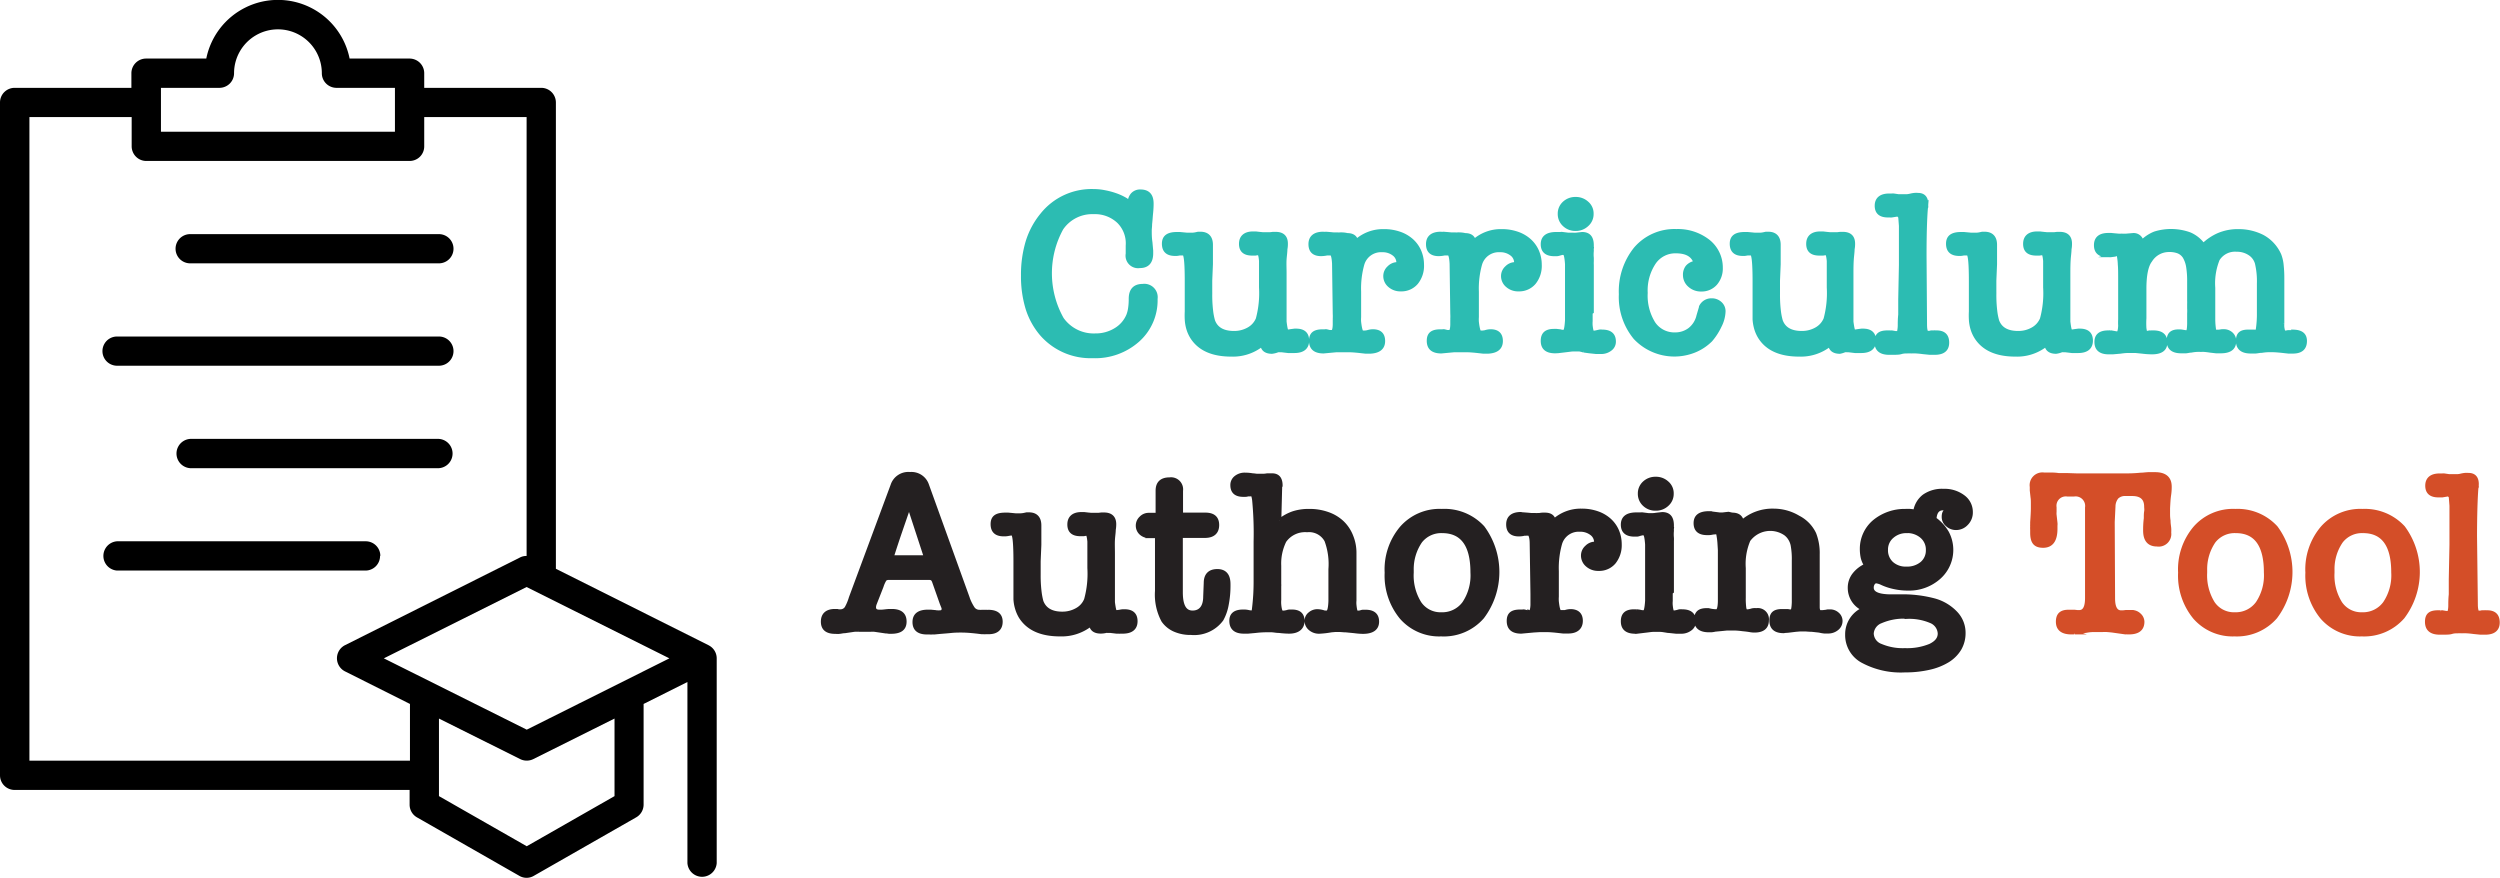 <svg xmlns="http://www.w3.org/2000/svg" viewBox="0 0 364.55 128"><path d="M103.35 94.1L81.06 82.94v-68a2.15 2.15 0 00-.63-1.51 2.13 2.13 0 00-1.51-.62H61.86v-2.13a2.13 2.13 0 00-.62-1.51 2.15 2.15 0 00-1.51-.63h-8.75a10.66 10.66 0 00-20.9 0h-8.79a2.14 2.14 0 00-2.13 2.14v2.13H2.14A2.13 2.13 0 000 14.94v98.12a2.13 2.13 0 002.14 2.13h57.59v2.14a2.13 2.13 0 001.06 1.85l14.93 8.53a2.09 2.09 0 002.13 0l14.93-8.53a2.14 2.14 0 001.07-1.85v-14.68l6.39-3.2v26.41a2.14 2.14 0 004.27 0V96a2.13 2.13 0 00-1.17-1.9zM23.47 12.81H32a2.15 2.15 0 001.51-.63 2.12 2.12 0 00.62-1.5 6.4 6.4 0 1112.8 0 2.12 2.12 0 00.62 1.5 2.15 2.15 0 001.51.63h8.53v6.4H23.47zM4.29 110.92V17.07H19.2v4.27a2.15 2.15 0 00.63 1.51 2.1 2.1 0 001.5.62h38.4a2.12 2.12 0 002.13-2.13v-4.27h14.93v64a2 2 0 00-1 .24l-25.5 12.78a2.14 2.14 0 000 3.8l9.49 4.76v8.27zm85.32 5.17l-12.8 7.31-12.8-7.31v-11.31l11.84 5.91a2.16 2.16 0 001.92 0l11.84-5.91zm-12.8-9.69L55.97 96l20.82-10.4L97.61 96z"/><path d="M27.73 38.4H64a2.13 2.13 0 000-4.26H27.73a2.13 2.13 0 000 4.26zM64 64H27.73a2.14 2.14 0 000 4.27H64A2.14 2.14 0 0064 64zM17.07 53.33H64a2.13 2.13 0 100-4.26H17.07a2.13 2.13 0 100 4.26zM55.46 81.06a2.13 2.13 0 00-2.13-2.13H17.07a2.14 2.14 0 000 4.27h36.22a2.13 2.13 0 002.13-2.14z"/><path d="M159.51 27.82a7.88 7.88 0 011.61.17 10.62 10.62 0 011.62.44 7.83 7.83 0 011.29.59 1.45 1.45 0 01.65.63 1.89 1.89 0 01.42-1.27 1.51 1.51 0 011.21-.5c1.11 0 1.66.6 1.66 1.81 0 .2 0 .74-.1 1.63h0q-.06.83-.12 1.38c0 .38-.05.66-.05.87 0 .54 0 1.13.1 1.76l.11 1.23v.37c0 1.27-.57 1.91-1.7 1.91A1.58 1.58 0 01164.4 37v-.61-.58a4.44 4.44 0 00-1.31-3.5 5 5 0 00-3.62-1.33 5.37 5.37 0 00-4.66 2.35 13.57 13.57 0 00.07 13.17 5.63 5.63 0 004.83 2.37 5.5 5.5 0 002.95-.8 4.42 4.42 0 001.84-2.13 4.48 4.48 0 00.25-1 8.92 8.92 0 00.09-1.36c0-1.29.6-1.93 1.8-1.93a1.7 1.7 0 011.91 1.93 7.8 7.8 0 01-2.62 6.06 9.38 9.38 0 01-6.6 2.34 9.49 9.49 0 01-7.48-3.26 10.68 10.68 0 01-2.06-3.76 16.1 16.1 0 01-.66-4.78 16.76 16.76 0 01.68-4.94 11.58 11.58 0 012.11-3.93 9.27 9.27 0 017.59-3.49zM185.48 51.34c-.86 0-1.35-.35-1.46-1.05a6.83 6.83 0 01-4.49 1.46q-4.11 0-5.74-2.58a5.11 5.11 0 01-.55-1.23 5.78 5.78 0 01-.23-1.36 11.37 11.37 0 010-1.15V41c0-2.65-.13-4-.41-4h-.51c-.11 0-.27.05-.49.07h-.25c-1.12 0-1.67-.51-1.67-1.53s.65-1.46 1.94-1.46h.42l.53.05.53.05h.8a3.35 3.35 0 00.54-.08l.27-.06h.34c1 0 1.57.55 1.57 1.66v2.83l-.1 2.38v2a19.17 19.17 0 00.12 2.34 9.1 9.1 0 00.29 1.53c.43 1.16 1.44 1.73 3 1.73a4.19 4.19 0 002.13-.54 3 3 0 001.31-1.46 14.53 14.53 0 00.47-4.59v-3.88c-.06-.72-.17-1.08-.3-1.08a3.32 3.32 0 00-.48.06h-.47c-1.12 0-1.67-.48-1.67-1.46s.6-1.56 1.8-1.56h.41l.51.06.51.05h1.05l.43-.05h.39c1 0 1.53.49 1.53 1.46a3.92 3.92 0 01-.07.82h0c0 .4-.08.9-.12 1.49s0 1.27 0 2v7.07c.11.93.22 1.39.34 1.39h.23l.38-.06.46-.06h.22c1.11 0 1.66.5 1.66 1.5s-.63 1.56-1.9 1.56h-.32a2 2 0 01-.36 0H187.83l-.92-.11h-.2a2.05 2.05 0 00-.37 0h0a3.23 3.23 0 01-.86.22zM196.46 34.24c.75 0 1.2.3 1.33.88a5.86 5.86 0 014-1.46 6.82 6.82 0 012.28.36 5.19 5.19 0 011.76 1 4.53 4.53 0 011.16 1.58 5 5 0 01.41 2 3.93 3.93 0 01-.85 2.64 2.87 2.87 0 01-2.28 1 2.39 2.39 0 01-1.65-.58 1.82 1.82 0 01-.66-1.43 1.67 1.67 0 01.56-1.22 1.78 1.78 0 011.27-.54s0 0 0 0h.08v-.17a1.54 1.54 0 00-.66-1.26 2.62 2.62 0 00-1.65-.51 2.79 2.79 0 00-2.86 2 13.09 13.09 0 00-.47 4v3.71a4.75 4.75 0 000 .71c.12 1 .26 1.5.44 1.5h.38l.34-.05a2.69 2.69 0 01.78-.14q1.56 0 1.56 1.47t-1.86 1.59h-.77l-.9-.1c-.66-.07-1.12-.1-1.39-.1h-1.98l-1.83.17c-1.25 0-1.87-.53-1.87-1.59s.59-1.43 1.76-1.43h.29a.66.66 0 01.29 0l.41.1h.27a.13.13 0 00.1 0h0c.2 0 .32-.34.34-1v-.82a7.32 7.32 0 000-.81l-.1-7.31c-.05-.84-.16-1.32-.35-1.43h-.71.07a4 4 0 01-.85.1c-1.07 0-1.6-.5-1.6-1.5s.64-1.56 1.9-1.56a1.7 1.7 0 00.41 0l.61.05.53.05H195.08a1.11 1.11 0 00.29 0h.12a.3.3 0 01.15 0 3.35 3.35 0 01.82.1zM213.63 34.24c.75 0 1.2.3 1.33.88a5.86 5.86 0 014-1.46 6.82 6.82 0 012.28.36 5.19 5.19 0 011.76 1 4.53 4.53 0 011.16 1.58 5 5 0 01.41 2 3.93 3.93 0 01-.85 2.64 2.87 2.87 0 01-2.28 1 2.39 2.39 0 01-1.65-.58 1.82 1.82 0 01-.66-1.43 1.67 1.67 0 01.56-1.22 1.78 1.78 0 011.27-.54c.05 0 0 0 0 0h.08v-.17a1.54 1.54 0 00-.66-1.26 2.62 2.62 0 00-1.65-.51 2.79 2.79 0 00-2.86 2 13.09 13.09 0 00-.47 4v3.71a4.75 4.75 0 000 .71c.12 1 .26 1.5.44 1.5h.38l.34-.05a2.69 2.69 0 01.78-.14q1.56 0 1.56 1.47t-1.86 1.59h-.77l-.9-.1c-.66-.07-1.12-.1-1.39-.1H212l-1.83.17c-1.25 0-1.87-.53-1.87-1.59s.59-1.43 1.76-1.43h.29a.66.66 0 01.29 0l.41.1h.24a.13.13 0 00.1 0h0c.2 0 .32-.34.34-1v-.82a7.32 7.32 0 000-.81l-.1-7.31c-.05-.84-.16-1.32-.35-1.43h-.71.07a4 4 0 01-.85.1c-1.07 0-1.6-.5-1.6-1.5s.64-1.56 1.9-1.56a1.7 1.7 0 00.41 0l.61.05.53.05H212.22a1.11 1.11 0 00.29 0h.12a.3.3 0 01.15 0 3.35 3.35 0 01.85.1zM231.99 45.6v1.24a4.05 4.05 0 000 .63q.11 1 .3 1h.17a5 5 0 00.51-.1h0l.26-.06a1.41 1.41 0 01.39 0c1.18 0 1.76.5 1.76 1.5a1.35 1.35 0 01-.56 1.12 2.16 2.16 0 01-1.41.44h-.68l-.95-.1-.88-.12a3.91 3.91 0 00-.61-.15h-.83c-.3 0-.63.06-1 .1l-1 .12a5.05 5.05 0 01-.7.05c-1.23 0-1.84-.52-1.84-1.56s.56-1.5 1.67-1.5h.39l.53.06a1.28 1.28 0 00.37.07h.2c.19 0 .31-.54.38-1.63v-8.19c-.07-1.07-.21-1.6-.41-1.6h-.24l-.41.11a1.41 1.41 0 01-.39.08h-.35q-1.74 0-1.74-1.5c0-1 .66-1.53 2-1.53h.62a.94.94 0 01.34 0l.8.1h.71a2.68 2.68 0 00.42 0l.89-.1c1 0 1.46.57 1.46 1.7v.48a1 1 0 000 .22v.12a5 5 0 000 1v.49a4.61 4.61 0 000 .53v6.87zm-2.24-12.17a2.35 2.35 0 01-1.67-.65 2.12 2.12 0 01-.68-1.6 2.08 2.08 0 01.68-1.58 2.38 2.38 0 011.67-.63 2.4 2.4 0 011.68.63 2 2 0 01.7 1.58 2.07 2.07 0 01-.7 1.6 2.37 2.37 0 01-1.68.65zM245.66 40.12a1.87 1.87 0 01.36-1.2 1.89 1.89 0 011.17-.63c-.34-1.07-1.28-1.6-2.82-1.6a3.72 3.72 0 00-3.16 1.63 7.25 7.25 0 00-1.19 4.39 7.59 7.59 0 001.12 4.42 3.62 3.62 0 003.13 1.59 3.44 3.44 0 002.11-.69 3.52 3.52 0 001.25-2l.41-1.39a1.71 1.71 0 011.53-.89 1.81 1.81 0 011.29.48 1.54 1.54 0 01.51 1.22 5 5 0 01-.57 2.09 9 9 0 01-1.33 2.06 7.21 7.21 0 01-2.35 1.56 7.87 7.87 0 01-8.7-1.9 9.35 9.35 0 01-2.11-6.36 9.91 9.91 0 012.18-6.66 7.5 7.5 0 015.95-2.59 7.22 7.22 0 014.66 1.5 4.91 4.91 0 011.87 3.91 3.37 3.37 0 01-.8 2.3 2.71 2.71 0 01-2.09.9 2.47 2.47 0 01-1.72-.63 2 2 0 01-.7-1.51zM268.29 51.34c-.86 0-1.35-.35-1.46-1.05a6.83 6.83 0 01-4.49 1.46c-2.74 0-4.66-.86-5.74-2.58a5.11 5.11 0 01-.55-1.23 6.36 6.36 0 01-.24-1.36V41c0-2.65-.14-4-.41-4h-.51c-.11 0-.28.05-.49.07h-.26c-1.11 0-1.66-.51-1.66-1.53s.64-1.46 1.94-1.46h.42l.53.05.53.05h.79a3.31 3.31 0 00.55-.08l.27-.06h.34c1 0 1.56.55 1.56 1.66v2.83l-.1 2.38v2a19.17 19.17 0 00.12 2.34 9.1 9.1 0 00.29 1.53c.43 1.16 1.44 1.73 3 1.73a4.19 4.19 0 002.13-.54 3 3 0 001.31-1.46 14.53 14.53 0 00.47-4.59v-3.88q-.11-1.08-.3-1.08a3.32 3.32 0 00-.48.06h-.56c-1.11 0-1.66-.48-1.66-1.46s.6-1.56 1.8-1.56h.41l.51.06.51.05h1.05l.43-.05h.39c1 0 1.53.49 1.53 1.46a3.92 3.92 0 01-.07.82h0c0 .4-.08.9-.12 1.49s-.05 1.27-.05 2v7.07c.12.93.23 1.39.34 1.39h.24l.38-.06.46-.06h.22c1.11 0 1.66.5 1.66 1.5s-.63 1.56-1.9 1.56h-.32a2 2 0 01-.36 0H270.5l-.92-.11h-.2a2.25 2.25 0 00-.38 0h0a3.29 3.29 0 01-.71.22zM280.75 47.3c0 .79.12 1.19.31 1.19a.45.45 0 00.17 0h.15l.22-.06H282.01a.34.34 0 01.19 0h.18c1.07 0 1.6.51 1.6 1.53s-.62 1.53-1.87 1.53h-.7l-1-.1c-.36-.05-.69-.08-1-.1a6.54 6.54 0 00-.7 0 5.25 5.25 0 00-.61 0c-.25 0-.54 0-.88.1s-.61.08-.89.1H275.48c-1.27 0-1.9-.54-1.9-1.63s.56-1.43 1.67-1.43h.34a.84.84 0 00.27 0l.58.1h.23c.09 0 .16 0 .21-.17a4.75 4.75 0 00.1-.85c0-.4 0-1 .07-1.63v-1.14-1.1l.1-5v-1.29-1.57-2.85l-.1-1.3a2.61 2.61 0 00-.17-.2.29.29 0 00-.21-.1l-.81.13a1.17 1.17 0 01-.29 0h-.28c-1.11 0-1.67-.49-1.67-1.46s.62-1.53 1.84-1.53h.39a1.17 1.17 0 01.32 0l.68.1h1.21a3.46 3.46 0 00.53-.09 4.44 4.44 0 01.56-.1 3 3 0 01.53 0c.83 0 1.25.47 1.25 1.4a2 2 0 000 .3.37.37 0 01-.05.24c-.14 1.68-.2 4-.2 7zM299.82 51.34c-.86 0-1.34-.35-1.46-1.05a6.83 6.83 0 01-4.49 1.46q-4.11 0-5.74-2.58a5.11 5.11 0 01-.55-1.23 5.78 5.78 0 01-.23-1.36 11.37 11.37 0 010-1.15V41c0-2.65-.13-4-.41-4h-.51c-.11 0-.27.05-.49.07h-.25c-1.11 0-1.67-.51-1.67-1.53s.65-1.46 1.94-1.46h.42l.53.05.53.05h.8a3.35 3.35 0 00.54-.08l.27-.06h.34c1 0 1.57.55 1.57 1.66v2.83l-.1 2.38v2a19.17 19.17 0 00.12 2.34 9.1 9.1 0 00.29 1.53c.43 1.16 1.44 1.73 3 1.73a4.16 4.16 0 002.13-.54 3 3 0 001.31-1.46 14.23 14.23 0 00.47-4.59v-3.88c-.06-.72-.17-1.08-.3-1.08a3.32 3.32 0 00-.48.06h-.47c-1.12 0-1.67-.48-1.67-1.46s.6-1.56 1.8-1.56h.41l.51.06.51.05h1.05l.43-.05h.39c1 0 1.53.49 1.53 1.46a3.92 3.92 0 01-.07.82h0c0 .4-.08.9-.12 1.49s-.05 1.27-.05 2v7.07c.11.93.22 1.39.34 1.39h.23l.38-.06.46-.06h.22c1.11 0 1.66.5 1.66 1.5s-.63 1.56-1.9 1.56h-.32a2 2 0 01-.36 0H302.12l-.92-.11h-.2a2.05 2.05 0 00-.37 0h0a3.23 3.23 0 01-.81.22zM310.98 34.24a1.22 1.22 0 011.36 1 5.52 5.52 0 011.88-1.24 8 8 0 015.09.12 4.78 4.78 0 011.98 1.58 7.58 7.58 0 012.23-1.49 7.17 7.17 0 012.87-.55 7.72 7.72 0 013.54.82 5.65 5.65 0 012.48 2.69 5.52 5.52 0 01.34 1.46 17.6 17.6 0 01.1 2v6.54a3.39 3.39 0 000 .54c.07.5.16.75.28.75a2.58 2.58 0 00.51-.07h.59c.24 0 .33 0 .29-.07 1.09.05 1.63.51 1.63 1.4q0 1.59-1.8 1.59h-.66l-.9-.1c-.66-.07-1.14-.1-1.43-.1h-.65a7.3 7.3 0 00-.88.09c-.32 0-.63.08-.92.1h-.71c-1.27 0-1.91-.53-1.91-1.59s.52-1.4 1.57-1.4h.78a1.77 1.77 0 00.37 0c.09 0 .15-.07.17-.2a15.52 15.52 0 00.17-2.62v-1-3.11a11.45 11.45 0 00-.29-3 2.44 2.44 0 00-1.07-1.41 3.32 3.32 0 00-1.84-.51 2.91 2.91 0 00-2.72 1.36 9.28 9.28 0 00-.65 4.15V46.61a10.36 10.36 0 00.1 1.34c0 .25.12.37.24.37h.47l.43-.07h.22a1.64 1.64 0 011.14.42 1.43 1.43 0 01.46 1.07q0 1.53-2 1.53h-.7l-.87-.1c-.31-.05-.58-.08-.8-.1a3.76 3.76 0 00-.52 0 5.92 5.92 0 00-.67 0 6.31 6.31 0 00-.76.1c-.25 0-.5.08-.75.1h-.71c-1.25 0-1.87-.52-1.87-1.56s.51-1.43 1.53-1.43a3.16 3.16 0 01.68.07l.34.05h.2c.14 0 .22-.4.24-1.19v-.75-.75a6.06 6.06 0 000-.73v-.7a3.91 3.91 0 000-.41v-2.82a13 13 0 00-.15-2.16 4.16 4.16 0 00-.49-1.41 1.92 1.92 0 00-.89-.76 3.55 3.55 0 00-1.36-.22 3.14 3.14 0 00-2.7 1.5c-.56.72-.85 2.09-.85 4.11v4.29a12 12 0 000 1.46c.07.45.12.68.17.68l.54-.11a.61.61 0 00.24 0h.31q1.8 0 1.8 1.5c0 1-.67 1.49-2 1.49a12 12 0 01-1.43-.1l-1-.1h-.82c-.25 0-.69 0-1.32.1l-1.14.1h-.6q-1.83 0-1.83-1.56c0-.95.58-1.43 1.76-1.43h.24a.51.51 0 00.21 0l.95.17c.18-.11.28-.48.3-1.12a9 9 0 010-.91v-5.85c0-.89 0-1.6-.05-2.14a8.24 8.24 0 00-.12-1.16c0-.23-.1-.34-.24-.34l-.34.1-.54.07a.17.17 0 00-.09 0h.06a.61.61 0 01-.24 0h-.24c-1.16 0-1.73-.5-1.73-1.5s.61-1.53 1.83-1.53h.44l.51.05.58.05h.51a.75.75 0 00.24 0h.34z" fill="#2cbcb2" stroke="#2cbcb2" stroke-miterlimit="10" stroke-width=".5"/><path d="M136.17 84.83a1 1 0 00-.26-.42.89.89 0 00-.49-.09h-5.81a.73.73 0 00-.57.19 4.54 4.54 0 00-.45 1l-1 2.55a1.58 1.58 0 00-.1.48c0 .41.24.61.72.61a2.77 2.77 0 00.37 0 4.87 4.87 0 00.51-.05l.51-.05h.44c1.27 0 1.91.53 1.91 1.59s-.68 1.53-2 1.53h-.31l-.34-.05h-.14l-1.63-.24a3.87 3.87 0 00-.61 0h-1.72a4.18 4.18 0 00-.63 0l-1.36.2c-.29 0-.56.08-.8.1a4.8 4.8 0 01-.62 0c-1.23 0-1.84-.51-1.84-1.53s.6-1.6 1.8-1.6h.26a.57.57 0 01.25.05h.31a1 1 0 00.85-.47 7.14 7.14 0 00.61-1.47l6.09-16.42a2.46 2.46 0 012.58-1.66 2.43 2.43 0 012.52 1.66l5.84 16.19a7.07 7.07 0 00.84 1.78 1.11 1.11 0 00.93.46 1.35 1.35 0 00.34 0H143.85a.88.88 0 00.24 0c1.25 0 1.87.5 1.87 1.49s-.6 1.57-1.8 1.57h-.39a2.21 2.21 0 01-.39 0H143.14c-.68-.09-1.27-.15-1.77-.19s-.91-.05-1.22-.05-.91 0-1.55.07-1.42.11-2.33.21h-.31a2.77 2.77 0 01-.42 0h-.36c-1.25 0-1.87-.52-1.87-1.56s.67-1.56 2-1.56h.41l.51.05a3.56 3.56 0 00.47.05 2.53 2.53 0 00.34 0c.34 0 .51-.15.51-.44a.7.7 0 000-.14c0-.06-.06-.16-.1-.27l-.16-.4h0zm-6.12-3.46s0-.06-.07-.11h.1a.18.18 0 00-.03.11zm0 .13a.5.5 0 010-.12s0 0 0 0a.09.09 0 000 .07zm0 0s0 0 0 0zm2.51-7.62c-.43 1.22-.85 2.45-1.27 3.67s-.82 2.45-1.21 3.67h4.86v-.06zm2.45 7.51a.09.09 0 010-.06.21.21 0 000-.11h.21c-.16.09-.21.15-.21.21zM160.51 92.14c-.86 0-1.35-.35-1.46-1.05a6.85 6.85 0 01-4.49 1.46q-4.11 0-5.75-2.58a5.32 5.32 0 01-.54-1.23 5.8 5.8 0 01-.24-1.36V81.84c0-2.65-.14-4-.41-4h-.2l-.31.05a3.33 3.33 0 01-.49.07h-.26c-1.11 0-1.66-.51-1.66-1.53s.59-1.43 1.9-1.43h.43l.53.05.52.05h.8a3.47 3.47 0 00.55-.08l.27-.06h.34c1 0 1.56.55 1.56 1.66v2.83l-.1 2.38v2a19.06 19.06 0 00.12 2.34 10.43 10.43 0 00.28 1.53c.44 1.16 1.44 1.74 3 1.74a4.22 4.22 0 002.13-.55 2.91 2.91 0 001.3-1.46 14.14 14.14 0 00.48-4.59v-3.88c-.07-.72-.17-1.09-.31-1.09a3.77 3.77 0 00-.47.07h-.48c-1.11 0-1.66-.48-1.66-1.46s.6-1.56 1.8-1.56h.41l.51.06.51.05h1.05l.43-.05h.39c1 0 1.53.49 1.53 1.46a4.73 4.73 0 01-.07.82h0c0 .4-.09.9-.12 1.49s0 1.27 0 2v7.07c.12.93.23 1.39.34 1.39h.24l.38-.05a3.07 3.07 0 01.45-.07h.22c1.12 0 1.67.5 1.67 1.5s-.63 1.56-1.9 1.56h-.33a2 2 0 01-.35 0H162.81l-.92-.11h-.2a2.25 2.25 0 00-.38 0h0a3.29 3.29 0 01-.8.1zM175.78 85c0-1.18.62-1.77 1.73-1.77s1.67.65 1.67 1.94a14.55 14.55 0 01-.28 3.11 6.92 6.92 0 01-.74 2.06 5 5 0 01-4.46 2 5.8 5.8 0 01-2.46-.48 4 4 0 01-1.65-1.36 8 8 0 01-.92-4.32v-7.72c0-.16 0-.24-.07-.24h-1a1.77 1.77 0 01-1.24-.45 1.5 1.5 0 01-.49-1.14 1.53 1.53 0 01.49-1.11 1.56 1.56 0 011.14-.49h1.26v-3.47c0-1.13.6-1.7 1.8-1.7a1.51 1.51 0 011.7 1.7V75h3.51c1.17 0 1.76.52 1.76 1.56s-.61 1.63-1.83 1.63h-3.57a.27.27 0 01.1.24v7.92c0 2 .56 2.93 1.67 2.93s1.8-.76 1.8-2.28zM186.72 70.83l-.13 5.06a6.63 6.63 0 012-1.1 7.34 7.34 0 012.3-.33 7.93 7.93 0 012.75.45 5.91 5.91 0 012.09 1.25 5.57 5.57 0 011.34 2 6.45 6.45 0 01.48 2.53v6.9a3.1 3.1 0 000 .62c.07.72.17 1.08.31 1.08h.24a1.28 1.28 0 00.34-.06 1 1 0 01.34-.07h.34c1.15 0 1.73.5 1.73 1.49s-.7 1.53-2.11 1.53a10.28 10.28 0 01-1.25-.1l-1.23-.12c-.36 0-.67-.05-.92-.05h-.66l-.56.05a12.89 12.89 0 01-1.73.2 2 2 0 01-1.36-.47 1.51 1.51 0 01-.55-1.19 1.31 1.31 0 01.5-1 1.71 1.71 0 011.17-.42 3.55 3.55 0 011 .2h.37c.25 0 .4-.55.44-1.63v-.58-1-.67V83a9.87 9.87 0 00-.58-4.18 2.83 2.83 0 00-2.78-1.46 3.64 3.64 0 00-3.27 1.53 7.43 7.43 0 00-.75 3.6V85.13a2.38 2.38 0 010 .39v1.95a4.45 4.45 0 000 .67c.07.77.2 1.15.41 1.15h.24l.4-.07a1.57 1.57 0 01.4-.09h.35c1.07 0 1.6.47 1.6 1.42s-.66 1.6-2 1.6a13.17 13.17 0 01-1.43-.1c-.39 0-.75-.08-1.09-.1h-.92a14.13 14.13 0 00-1.46.1l-1.1.1h-.6c-1.24 0-1.87-.54-1.87-1.63 0-.93.59-1.39 1.77-1.39a3 3 0 01.75.07h0a2.23 2.23 0 00.45.06h.23s.08-.19.11-.57a31.35 31.35 0 00.23-3.95v-2.89-2.89a50.64 50.64 0 00-.21-6c-.06-.54-.17-.83-.3-.88a.49.49 0 01-.22.05h-.33a1.23 1.23 0 01-.44.07h-.26c-1.09 0-1.63-.49-1.63-1.46a1.4 1.4 0 01.54-1.13 2.07 2.07 0 011.33-.44c.16 0 .54 0 1.15.1h0c.2 0 .41.05.61.06h1a3.86 3.86 0 00.49-.06h.71q1.29 0 1.29 1.53zM210.15 92.55a7.34 7.34 0 01-5.81-2.48 9.6 9.6 0 01-2.18-6.56 9.4 9.4 0 012.18-6.53 7.4 7.4 0 015.91-2.52 7.61 7.61 0 016 2.45 10.94 10.94 0 01-.07 13.09 7.49 7.49 0 01-6.03 2.55zm.17-15.06a3.82 3.82 0 00-3.18 1.46 7.16 7.16 0 00-1.24 4.18v.38a7.59 7.59 0 001.12 4.42 3.65 3.65 0 003.16 1.6 3.91 3.91 0 003.29-1.59 7.25 7.25 0 001.2-4.47q0-5.98-4.38-5.98zM225.29 75c.75 0 1.19.3 1.33.89a5.82 5.82 0 014-1.47 6.82 6.82 0 012.28.36 5.19 5.19 0 011.76 1 4.53 4.53 0 011.16 1.58 5 5 0 01.41 2 4 4 0 01-.85 2.64 2.84 2.84 0 01-2.28 1 2.39 2.39 0 01-1.65-.58 1.82 1.82 0 01-.66-1.43 1.64 1.64 0 01.56-1.22 1.78 1.78 0 011.27-.54c.05 0 0 0 0 0h.08v-.17a1.54 1.54 0 00-.66-1.26 2.62 2.62 0 00-1.65-.51 2.78 2.78 0 00-2.86 2 13.09 13.09 0 00-.47 4V87a4.75 4.75 0 000 .71c.11 1 .26 1.5.44 1.5h.72a2.69 2.69 0 01.78-.14c1 0 1.56.49 1.56 1.46s-.62 1.6-1.87 1.6h-.76l-.9-.1c-.66-.07-1.12-.1-1.4-.1h-1.12l-.85.05-1.83.17c-1.25 0-1.87-.53-1.87-1.6s.58-1.42 1.76-1.42h.29a.66.66 0 01.29 0l.41.1h.27a.12.12 0 00.1 0h0c.2 0 .31-.34.34-1v-.82-.82l-.11-7.3c0-.84-.16-1.32-.34-1.43h-.34a2.08 2.08 0 01-.37 0h.07a3.41 3.41 0 01-.85.11c-1.07 0-1.6-.5-1.6-1.5s.63-1.56 1.9-1.56a1.61 1.61 0 00.41.05l.61.05.53.05H223.91a1.17 1.17 0 00.29 0h.27a3.29 3.29 0 01.82-.06zM243.67 86.4v1.24a3.08 3.08 0 000 .63q.1 1 .3 1h.17a5 5 0 00.51-.1h0a1.26 1.26 0 01.25-.07 2.15 2.15 0 01.4 0c1.17 0 1.76.5 1.76 1.5a1.35 1.35 0 01-.56 1.12 2.16 2.16 0 01-1.41.44h-.68l-.95-.1-.88-.12a3.91 3.91 0 00-.62-.05h-.83c-.31 0-.63.06-1 .1l-1 .12a4.83 4.83 0 01-.69.05c-1.23 0-1.84-.52-1.84-1.56s.56-1.5 1.67-1.5h.39a5 5 0 01.53.07 1.55 1.55 0 00.37.06h.2c.18 0 .31-.54.38-1.63v-8.19c-.07-1.07-.21-1.6-.41-1.6h-.24l-.41.1a1.12 1.12 0 01-.39.09h-.35q-1.74 0-1.74-1.5c0-1 .66-1.53 2-1.53h.62a1 1 0 01.34 0l.79.1h.72a2.68 2.68 0 00.42-.05l.89-.1c1 0 1.46.57 1.46 1.7v.48a1 1 0 000 .22v.12a4.93 4.93 0 000 .95 4.1 4.1 0 010 .49v7.4zm-2.24-12.18a2.34 2.34 0 01-1.67-.64 2.12 2.12 0 01-.68-1.6 2.08 2.08 0 01.68-1.58 2.38 2.38 0 011.67-.63 2.4 2.4 0 011.68.63 2 2 0 01.7 1.58 2.07 2.07 0 01-.7 1.6 2.37 2.37 0 01-1.68.64zM252.58 75c.84 0 1.33.35 1.46 1.06a6.72 6.72 0 014.63-1.64 7 7 0 013.57 1h0a5.21 5.21 0 012.35 2.41 7.72 7.72 0 01.51 3v7.71c0 .37.1.59.24.68h.44l.44-.05.31-.06h.34a1.6 1.6 0 011.09.42 1.33 1.33 0 01.47 1 1.42 1.42 0 01-.54 1.14 2 2 0 01-1.33.46h-.53a4.84 4.84 0 01-.74-.13l-1.1-.12c-.4 0-.74-.05-1-.05h-.7l-.62.05-1.23.15c-.32 0-.5.05-.54.05-1.23 0-1.84-.53-1.84-1.6s.55-1.42 1.63-1.42a1.27 1.27 0 00.28 0h.51l.27.05H261.25c.16 0 .25-.43.28-1.29v-.84V81.76a11.26 11.26 0 00-.17-2.27 2.78 2.78 0 00-.38-.94 2.54 2.54 0 00-.64-.7h0a3.89 3.89 0 00-5.34.91 8.78 8.78 0 00-.68 4.08v4.29a10.17 10.17 0 00.08 1.56c.06.28.16.41.29.41h.21l.37-.07a2.24 2.24 0 01.39-.1 2.92 2.92 0 01.46 0 1.37 1.37 0 011.57 1.53c0 1-.62 1.53-1.84 1.53-.11 0-.34 0-.66-.06s-.7-.1-1.11-.14a9.79 9.79 0 00-1.49-.1h-.74l-1 .1-.75.07a3.05 3.05 0 01-.57.09h-.34c-1.27 0-1.91-.52-1.91-1.56s.52-1.46 1.57-1.46h.28l.26.06a4.55 4.55 0 00.92.1c.27 0 .42-.47.44-1.4v-1.78-5.7l-.07-1.12a10.3 10.3 0 00-.14-1.07.5.5 0 00-.23-.39 1.13 1.13 0 01-.31.05 2.37 2.37 0 00-.37.05 3.07 3.07 0 01-.38.05h-.34c-1.13 0-1.7-.5-1.7-1.5s.66-1.49 2-1.49h.22a.45.45 0 01.23.05l1.12.14h.39l.42-.05.46-.05zM277.84 74.46a5.58 5.58 0 01.7 0 5.36 5.36 0 01.7.1 3.49 3.49 0 011.31-2.23 4.62 4.62 0 012.87-.8 4.53 4.53 0 012.87.89 2.75 2.75 0 011.14 2.27 2.3 2.3 0 01-.66 1.67 2.07 2.07 0 01-1.55.68 1.86 1.86 0 01-1.27-.49 1.49 1.49 0 01-.56-1.17 1.71 1.71 0 01.08-.57 1.22 1.22 0 01.43-.52 1.78 1.78 0 00-.29-.12.8.8 0 00-.29 0c-.73 0-1.12.5-1.19 1.49a6.44 6.44 0 011.82 2 5.39 5.39 0 01-1.24 6.61 6.57 6.57 0 01-4.53 1.6 9.17 9.17 0 01-1.95-.21 8.17 8.17 0 01-2-.68 3.15 3.15 0 00-.64-.17.55.55 0 00-.43.26 1.07 1.07 0 00-.18.63c0 .81.94 1.22 2.82 1.22h1.22a17.93 17.93 0 015.14.61 6.81 6.81 0 013.07 1.87 4.18 4.18 0 011.14 2.89 4.56 4.56 0 01-.59 2.31 5.19 5.19 0 01-1.72 1.74 8.88 8.88 0 01-2.72 1.08 15.58 15.58 0 01-3.57.38 11.77 11.77 0 01-6.22-1.4 4.33 4.33 0 01-2.24-3.87 4 4 0 012.38-3.71 3.38 3.38 0 01-2-3.09 3.12 3.12 0 01.64-1.94 4.51 4.51 0 011.74-1.36 3.43 3.43 0 01-.5-1.16 6.1 6.1 0 01-.12-1.25 5.22 5.22 0 011.87-4 7 7 0 014.52-1.56zm.14 15.51a8.33 8.33 0 00-3.67.66 2 2 0 00-1.33 1.75 1.93 1.93 0 001.29 1.75 8.1 8.1 0 003.51.63 8.78 8.78 0 003.68-.64c.9-.44 1.35-1 1.35-1.74a2 2 0 00-1.28-1.77 8 8 0 00-3.55-.61zm0-12.48a3.07 3.07 0 00-2 .71 2.46 2.46 0 00-.92 1.81v.13a2.55 2.55 0 00.81 2 3 3 0 002.11.73 3.33 3.33 0 002.25-.73 2.44 2.44 0 00.85-1.92 2.49 2.49 0 00-.89-2 3.19 3.19 0 00-2.24-.73z" fill="#242021" stroke="#242021" stroke-miterlimit="10" stroke-width=".5"/><path d="M308.17 87.25c0 1.31.37 2 1.12 2h.29l.43-.05h.85a1.59 1.59 0 011.12.46 1.4 1.4 0 01.47 1c0 1.06-.66 1.6-2 1.6h-.27a.61.61 0 00-.24 0l-1.63-.23c-.32-.05-.64-.08-1-.11s-.64 0-1 0h-1.12c-.36 0-.71.06-1 .11l-1.64.23a.37.37 0 00-.2 0h-.31c-1.33 0-2-.54-2-1.6s.53-1.5 1.6-1.5H302.49l.44.05h.27c.73 0 1.09-.66 1.09-2V74.02a1.64 1.64 0 00-1.84-1.87h-1a1.61 1.61 0 00-1.81 1.83v.67a2.3 2.3 0 000 .42l.13 1.16a1.62 1.62 0 010 .41v.47c0 1.68-.61 2.52-1.84 2.52s-1.64-.63-1.64-1.97v-.41a4.06 4.06 0 010-.51 1.19 1.19 0 010-.25v-.33c.07-1 .1-1.67.1-2v-.78c0-.27 0-.57-.05-.88l-.11-1v-.2-.31a1.61 1.61 0 011.8-1.84h.77c.37 0 .83 0 1.37.08H301.35l1.48.05h7.2c.39 0 1.09 0 2.11-.1.39 0 .77-.07 1.16-.08h.95c1.45 0 2.18.62 2.18 1.87 0 .23 0 .64-.09 1.24s-.11 1.23-.15 1.89v.93a6.2 6.2 0 00.07.9c0 .46.08.83.1 1.13s0 .49 0 .61a1.59 1.59 0 01-1.83 1.77c-1.18 0-1.77-.7-1.77-2.08 0-.38 0-1 .1-1.77 0-.38 0-.72.05-1s0-.53 0-.71q0-1.8-2-1.8h-.92a1.69 1.69 0 00-1.29.44 2.12 2.12 0 00-.47 1.32l-.11 2.28zM325.85 92.55a7.36 7.36 0 01-5.81-2.48 9.6 9.6 0 01-2.18-6.56 9.4 9.4 0 012.18-6.53 7.4 7.4 0 015.91-2.52 7.61 7.61 0 015.95 2.45 10.94 10.94 0 01-.07 13.09 7.49 7.49 0 01-5.98 2.55zm.17-15.06a3.82 3.82 0 00-3.18 1.46 7.16 7.16 0 00-1.24 4.18v.38a7.66 7.66 0 001.12 4.42 3.65 3.65 0 003.16 1.6 3.91 3.91 0 003.29-1.59 7.25 7.25 0 001.2-4.47q0-5.98-4.35-5.98zM344.41 92.55a7.36 7.36 0 01-5.81-2.48 9.6 9.6 0 01-2.18-6.56 9.4 9.4 0 012.18-6.53 7.41 7.41 0 015.92-2.52 7.64 7.64 0 015.95 2.45A10.94 10.94 0 01350.4 90a7.51 7.51 0 01-5.99 2.55zm.17-15.06a3.8 3.8 0 00-3.17 1.46 7.09 7.09 0 00-1.24 4.18v.38a7.59 7.59 0 001.12 4.42 3.64 3.64 0 003.16 1.6 3.91 3.91 0 003.28-1.59 7.25 7.25 0 001.21-4.47q0-5.98-4.36-5.98zM361.07 88.1c0 .79.13 1.19.31 1.19a.41.41 0 00.17 0h.15l.22-.05h.37a.49.49 0 01.19 0h.19q1.59 0 1.59 1.53c0 1-.62 1.53-1.87 1.53h-.69l-1-.1c-.36-.05-.68-.08-1-.1a6.83 6.83 0 00-.7 0 5.12 5.12 0 00-.61 0c-.25 0-.55 0-.89.1s-.61.08-.88.1H355.77c-1.27 0-1.91-.54-1.91-1.63s.56-1.43 1.67-1.43h.34a.84.84 0 00.27 0l.58.1h.24c.09 0 .16-.05.2-.17a3.87 3.87 0 00.1-.85c0-.4 0-1 .07-1.63v-1.14-1.1l.1-5v-1.29-1.57-2.85l-.1-1.29a1 1 0 00-.17-.21.28.28 0 00-.2-.1l-.82.14h-.58c-1.11 0-1.66-.49-1.66-1.46s.61-1.53 1.83-1.53h.4a1.27 1.27 0 01.32 0l.68.1H358.34a2.43 2.43 0 00.52-.08 4.78 4.78 0 01.56-.1 4.55 4.55 0 01.53 0c.84 0 1.26.47 1.26 1.4a1.19 1.19 0 000 .3.39.39 0 01-.06.24q-.19 2.52-.2 7z" fill="#d44e28" stroke="#d44e28" stroke-miterlimit="10" stroke-width=".5"/></svg>